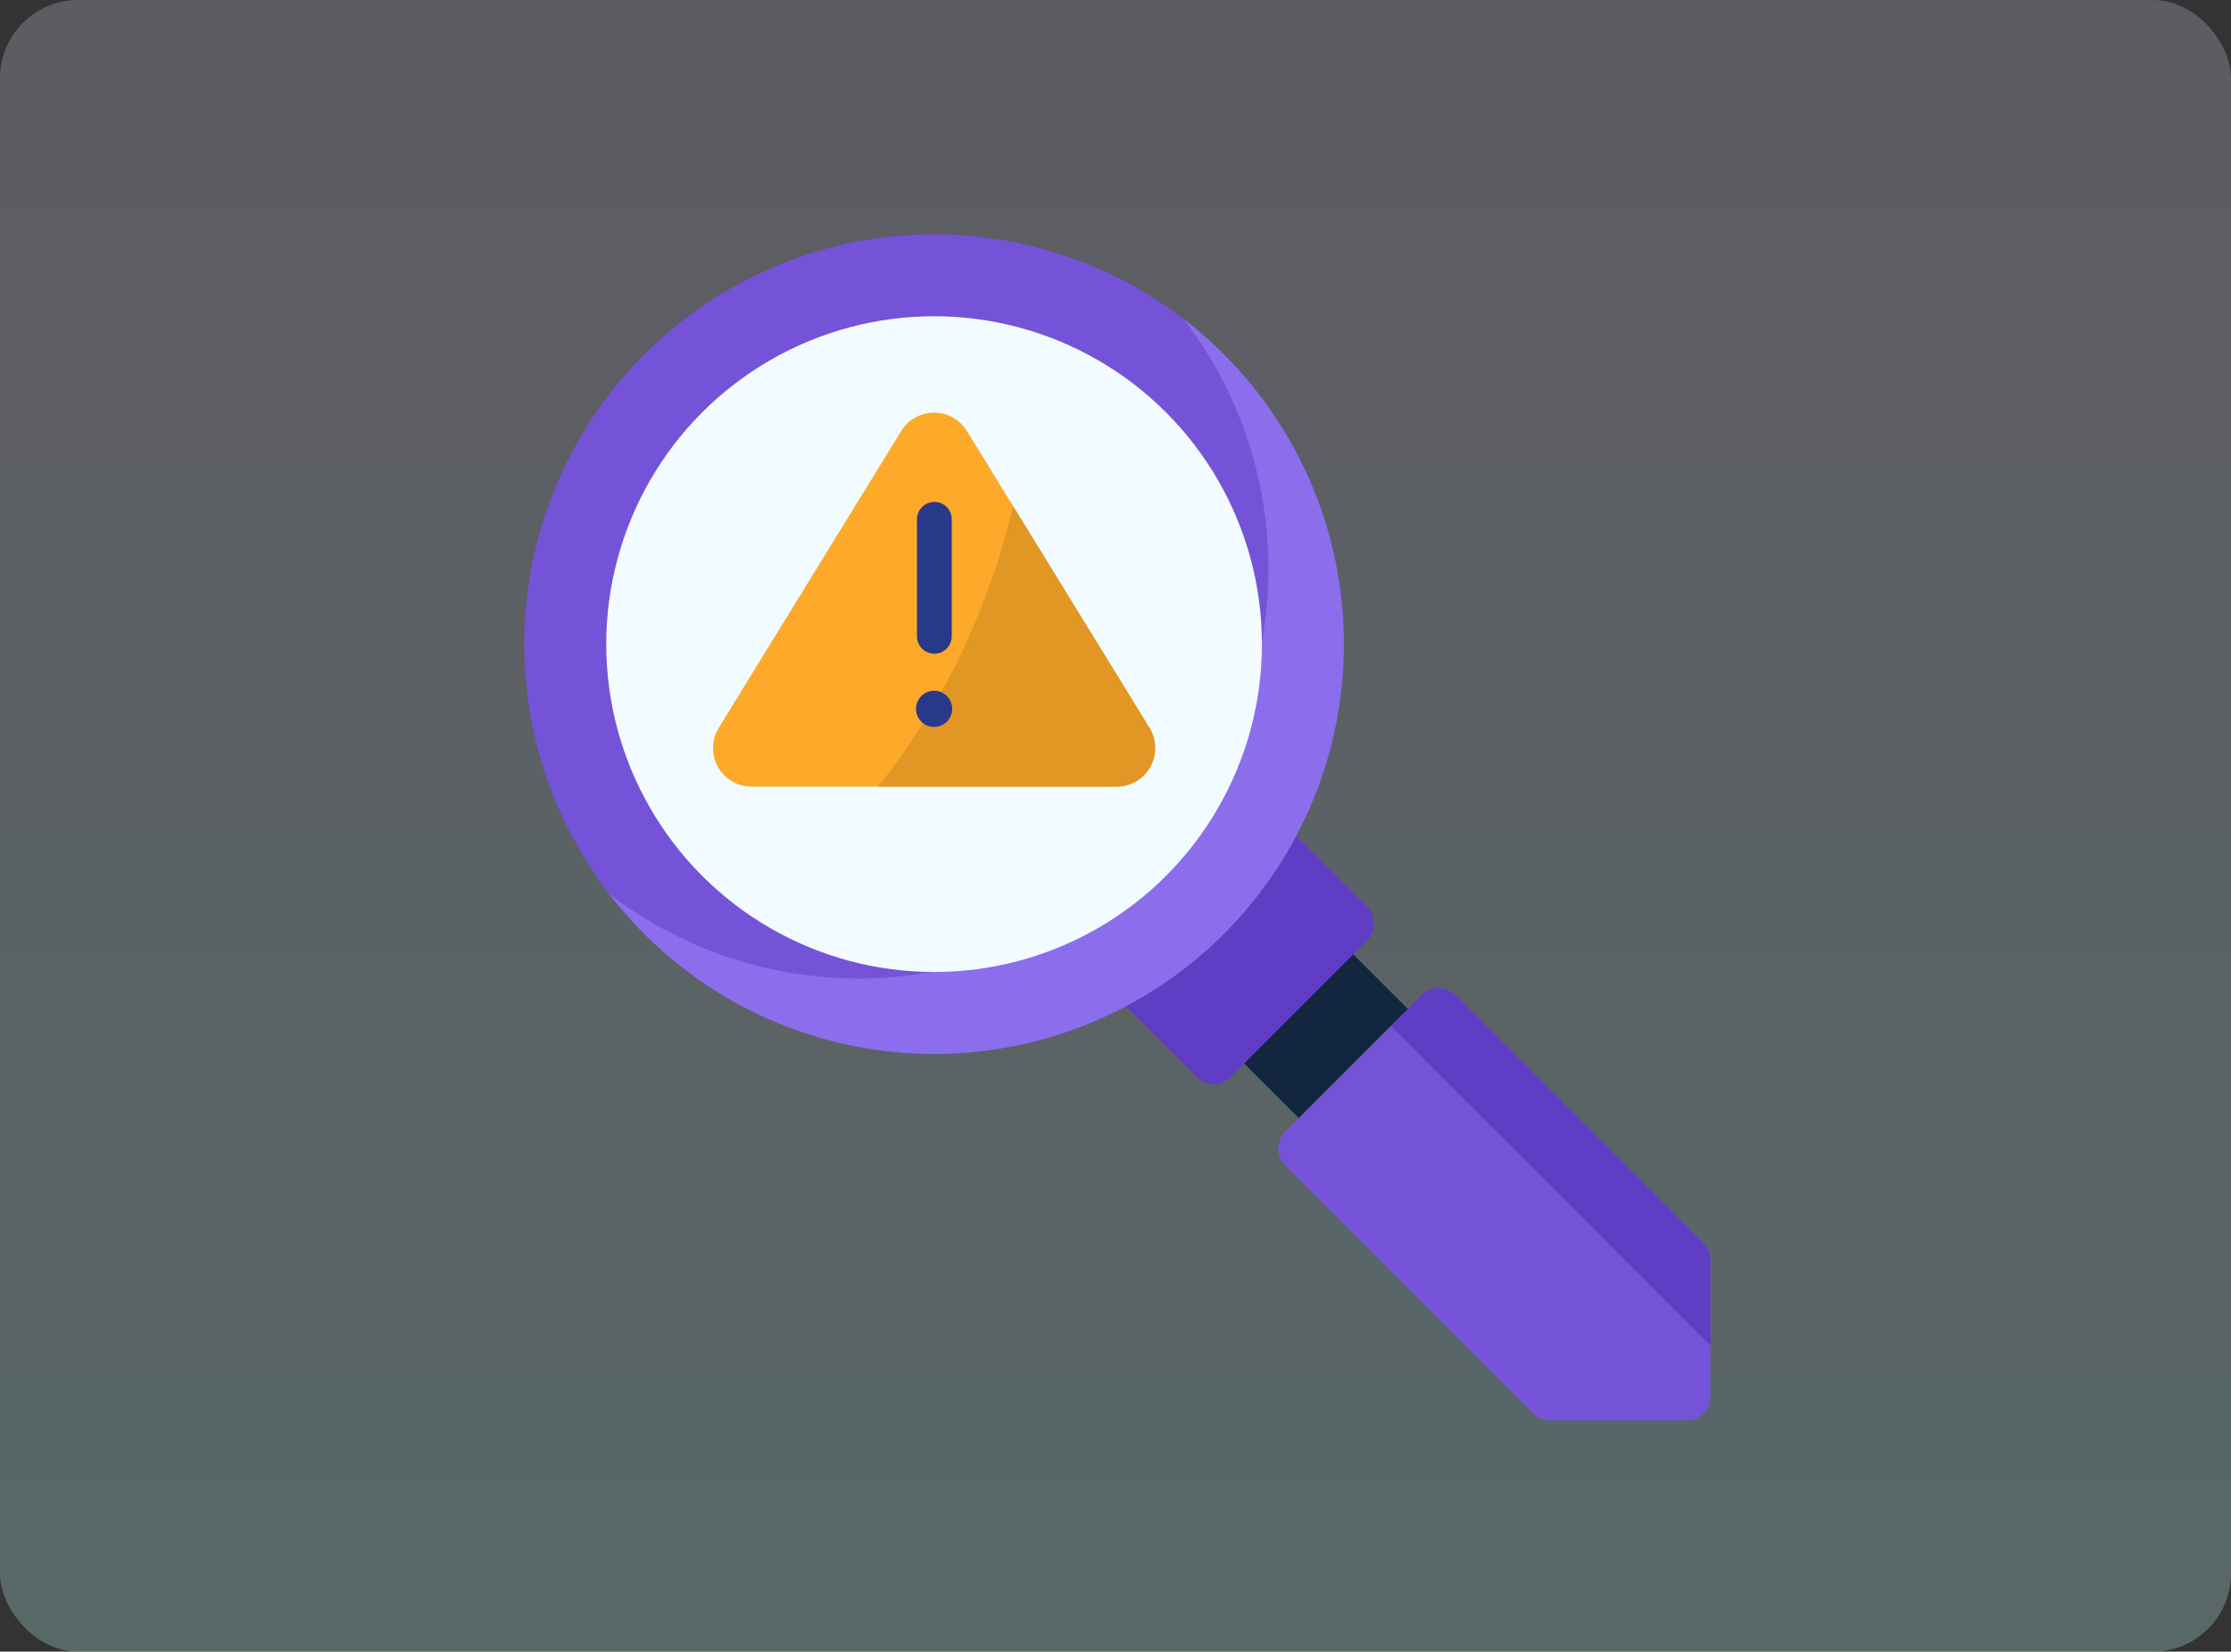 <svg xmlns="http://www.w3.org/2000/svg" xmlns:xlink="http://www.w3.org/1999/xlink" width="400" height="296.095" viewBox="0 0 400 296.095">
  <rect x="0" y="0" width="400" height="296.095" fill="#333333" stroke="none"/>
  <defs>
    <linearGradient id="linear-gradient" x1="0.5" x2="0.5" y2="1" gradientUnits="objectBoundingBox">
      <stop offset="0" stop-color="#d8ccec"/>
      <stop offset="1" stop-color="#c3fff8"/>
    </linearGradient>
  </defs>
  <g id="Grupo_146999" data-name="Grupo 146999" transform="translate(-1020 -4757)">
    <g id="Grupo_145372" data-name="Grupo 145372" transform="translate(0 3900)" opacity="0.26">
      <rect id="BG" width="400" height="296.095" rx="14" transform="translate(1020 857)" fill="url(#linear-gradient)"/>
    </g>
    <g id="identificar" transform="translate(1114 4799)">
      <g id="Grupo_146850" data-name="Grupo 146850" transform="translate(107.093 107.093)">
        <path id="Trazado_253732" data-name="Trazado 253732" d="M301.863,277.414l-24.449,24.449a4.322,4.322,0,0,1-6.112,0l-13.447-13.447,30.561-30.561L301.863,271.3a4.322,4.322,0,0,1,0,6.112Z" transform="translate(-257.855 -257.855)" fill="#5f3dc4"/>
      </g>
      <g id="Grupo_146851" data-name="Grupo 146851" transform="translate(135.166 135.166)">
        <path id="Trazado_253733" data-name="Trazado 253733" d="M402.927,374.086v24.688a4.153,4.153,0,0,1-4.153,4.153H374.086a4.154,4.154,0,0,1-2.937-1.216l-44.435-44.435a4.322,4.322,0,0,1,0-6.112l24.449-24.449a4.322,4.322,0,0,1,6.112,0l44.435,44.435A4.154,4.154,0,0,1,402.927,374.086Z" transform="translate(-325.448 -325.448)" fill="#7453d8"/>
      </g>
      <g id="Grupo_146852" data-name="Grupo 146852" transform="translate(155.38 135.165)">
        <path id="Trazado_253734" data-name="Trazado 253734" d="M431.384,389.48V374.086a4.154,4.154,0,0,0-1.216-2.937l-44.435-44.435a4.322,4.322,0,0,0-6.112,0l-5.5,5.5Z" transform="translate(-374.119 -325.448)" fill="#5f3dc4"/>
      </g>
      <g id="Grupo_146853" data-name="Grupo 146853" transform="translate(129.068 129.099)">
        <path id="Trazado_253735" data-name="Trazado 253735" d="M0,0H27.661V13.831H0Z" transform="translate(0 19.556) rotate(-45)" fill="#12263f"/>
      </g>
      <g id="Grupo_146860" data-name="Grupo 146860" transform="translate(0 0)">
        <g id="Grupo_146854" data-name="Grupo 146854">
          <circle id="Elipse_5919" data-name="Elipse 5919" cx="73.475" cy="73.475" r="73.475" fill="#7453d8"/>
        </g>
        <g id="Grupo_146855" data-name="Grupo 146855" transform="translate(15.191 15.191)">
          <path id="Trazado_253736" data-name="Trazado 253736" d="M139.6,36.577A73.473,73.473,0,0,1,36.577,139.6,73.474,73.474,0,1,0,139.6,36.577Z" transform="translate(-36.577 -36.577)" fill="#8c6deb"/>
        </g>
        <g id="Grupo_146856" data-name="Grupo 146856" transform="translate(14.695 14.695)">
          <circle id="Elipse_5920" data-name="Elipse 5920" cx="58.78" cy="58.78" r="58.78" fill="#f2fbff"/>
        </g>
        <g id="Grupo_146859" data-name="Grupo 146859" transform="translate(33.827 31.983)">
          <g id="Grupo_146857" data-name="Grupo 146857">
            <path id="Trazado_253737" data-name="Trazado 253737" d="M82.483,133.507,115.2,80.3a6.915,6.915,0,0,1,11.781,0l32.722,53.206a6.915,6.915,0,0,1-5.891,10.538H88.373A6.915,6.915,0,0,1,82.483,133.507Z" transform="translate(-81.447 -77.008)" fill="#fda929"/>
          </g>
          <g id="Grupo_146858" data-name="Grupo 146858" transform="translate(29.605 16.748)">
            <path id="Trazado_253738" data-name="Trazado 253738" d="M176.938,117.332a129.06,129.06,0,0,1-6.575,20.3,123.984,123.984,0,0,1-17.633,29.988h42.764a6.915,6.915,0,0,0,5.891-10.538Z" transform="translate(-152.73 -117.332)" fill="#e29623"/>
          </g>
        </g>
      </g>
      <g id="Grupo_146865" data-name="Grupo 146865" transform="translate(70.233 47.982)">
        <g id="Grupo_146861" data-name="Grupo 146861" transform="translate(0 33.852)">
          <path id="Trazado_253739" data-name="Trazado 253739" d="M175.588,200.28a3.242,3.242,0,1,1-3.242-3.242A3.241,3.241,0,0,1,175.588,200.28Z" transform="translate(-169.105 -197.038)" fill="#29398a"/>
        </g>
        <g id="Grupo_146864" data-name="Grupo 146864" transform="translate(0.175)">
          <g id="Grupo_146863" data-name="Grupo 146863">
            <g id="Grupo_146862" data-name="Grupo 146862">
              <path id="Trazado_253740" data-name="Trazado 253740" d="M172.641,142.74a3.115,3.115,0,0,1-3.115-3.115v-20.98a3.115,3.115,0,1,1,6.23,0v20.98A3.115,3.115,0,0,1,172.641,142.74Z" transform="translate(-169.526 -115.53)" fill="#29398a"/>
            </g>
          </g>
        </g>
      </g>
    </g>
  </g>
</svg>
